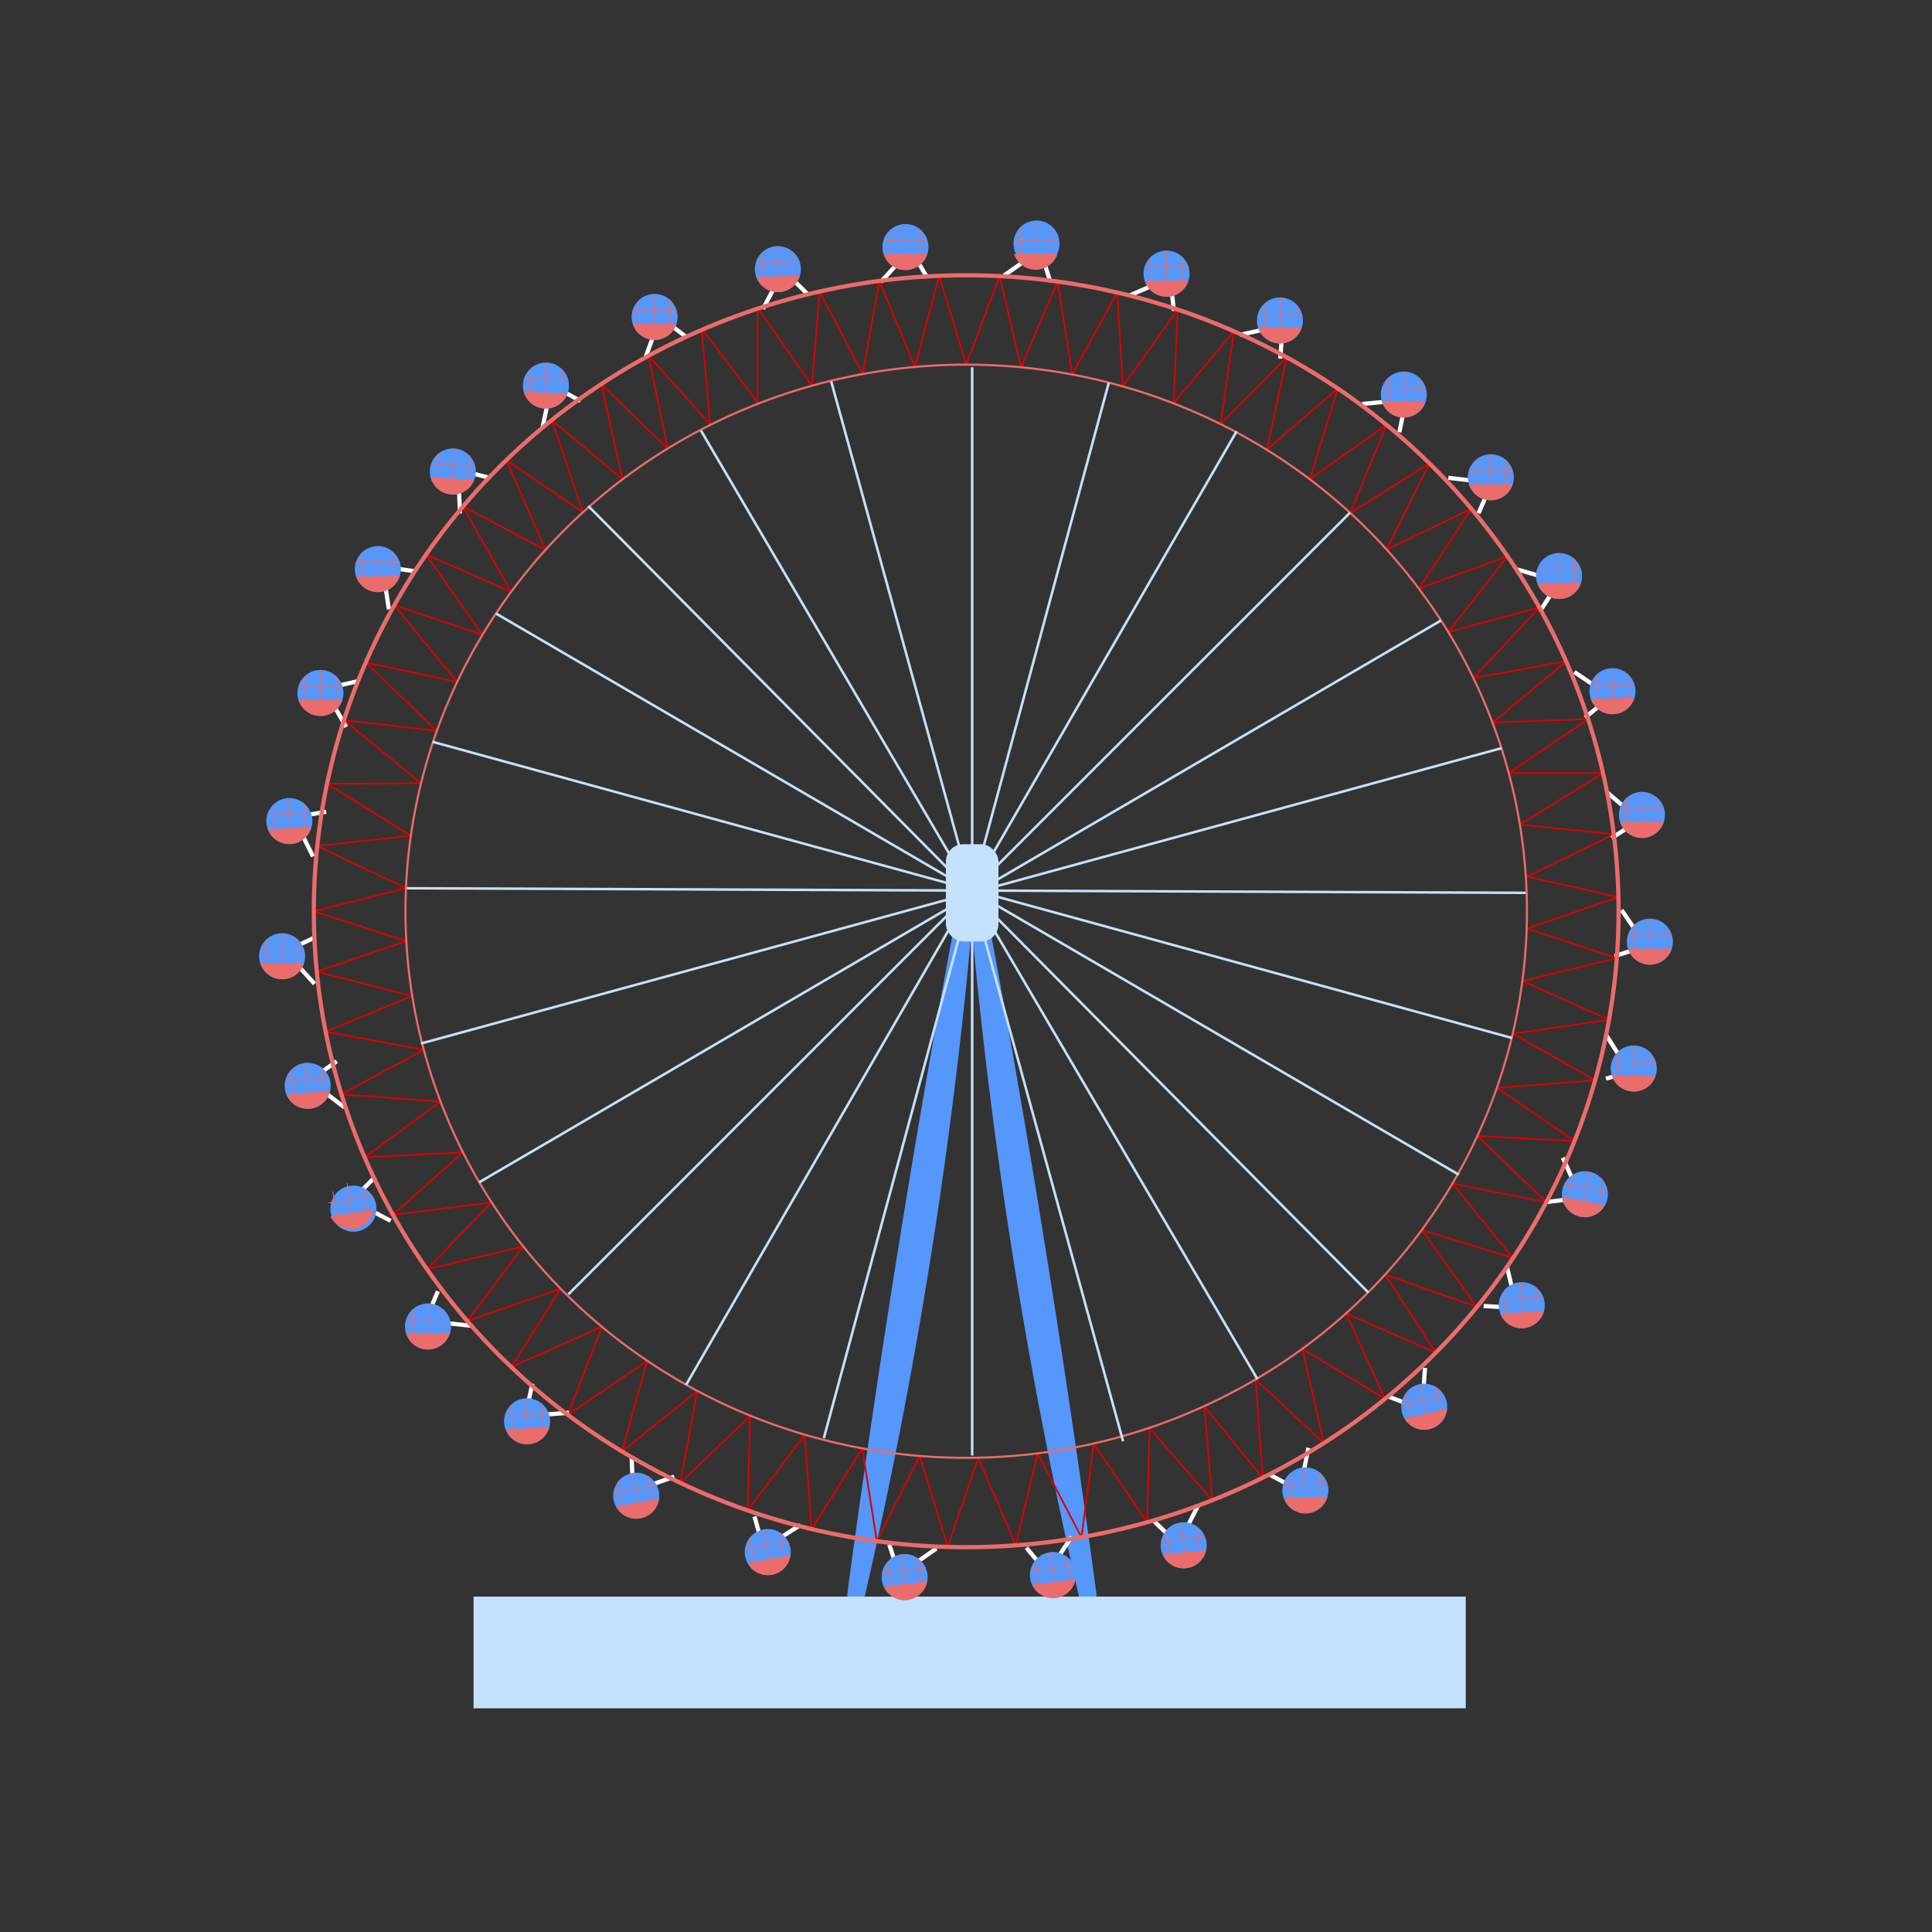 <svg id="Layer_1" data-name="Layer 1" xmlns="http://www.w3.org/2000/svg" viewBox="0 0 460 460"><rect x="0" y="0" width="460" height="460" fill="#333333" stroke="none"/><defs><style>.cls-1{fill:#5697fb;}.cls-2,.cls-6,.cls-7,.cls-8{fill:none;}.cls-2{stroke:#da0100;stroke-linecap:square;stroke-linejoin:bevel;stroke-width:0.4px;}.cls-3{fill:#c4e1fd;}.cls-4{fill:#fff;}.cls-5{fill:#ea6c6b;}.cls-6{stroke:#c4e1fd;stroke-width:0.6px;}.cls-6,.cls-7,.cls-8{stroke-miterlimit:10;}.cls-7,.cls-8{stroke:#ea6c6b;}.cls-7{stroke-width:0.5px;}</style></defs><title>london</title><path class="cls-1" d="M203.51,381.7a2.12,2.12,0,0,1-1.75-2.42q5.24-39,11.73-79.7t13.71-79.16a2.16,2.16,0,0,1,.85-1.37,2.1,2.1,0,0,1,1.57-.38h0a2.12,2.12,0,0,1,1.75,2.42c-2.31,25.31-5.58,52.19-10.12,80.43-4.47,27.81-9.69,54-15.32,78.43A2.4,2.4,0,0,1,203.51,381.7Z"/><path class="cls-1" d="M259.28,381.7a2.12,2.12,0,0,0,1.75-2.42q-5.24-39-11.73-79.7t-13.71-79.16a2.16,2.16,0,0,0-.85-1.37,2.1,2.1,0,0,0-1.57-.38h0a2.12,2.12,0,0,0-1.75,2.42c2.31,25.31,5.58,52.19,10.12,80.43,4.47,27.81,9.69,54,15.32,78.43A2.4,2.4,0,0,0,259.28,381.7Z"/><polygon class="cls-2" points="169.04 100.96 167.06 78.23 180.35 95.78 180.35 73.19 193.33 91.8 195.12 69.39 205.44 89.02 209.35 66.88 217.82 87.36 223.63 65.67 230.05 86.82 238.01 65.74 243.1 87.43 251.8 67.02 255.29 89.14 266 69.62 267.38 91.97 280.41 73.68 279.42 96 293.79 78.84 290.63 100.96 306.38 85.06 301.61 107.07 318.53 92.5 311.86 114.11 330.11 101.14 321.51 122.16 340.31 110.32 330.17 130.87 350.33 121.15 337.82 140.13 358.96 132.46 344.84 150.47 366.54 144.63 350.82 161.43 372.93 157.47 355.39 172.03 378.16 171.21 359.25 184.04 381.7 184.04 361.89 196.35 384.25 198.61 363.56 208.71 385.34 213.6 363.56 221.1 384.96 228.13 362.48 233.59 383.13 242.8 360.19 246.13 379.83 257.22 356.43 259.02 374.92 271.69 351.78 270.47 368.2 286.24 345.83 281.8 360.25 299.56 338.53 292.84 351.64 311.2 329.81 303.45 341.86 322.07 320.47 312.72 329.77 333.06 310.06 321.15 315.22 343.61 298.97 328.45 300.63 351.88 286.74 334.82 288.63 357.24 273.7 339.99 273.12 362.48 260.42 343.73 257.5 366.02 247.05 346.06 241.86 367.95 232.92 347.08 225.65 368.32 218.99 346.67 208.77 366.97 205.3 344.87 193.24 364.1 191.59 341.63 177.99 359.67 178.61 337.1 161.97 353.1 166.02 331.19 148.07 345.6 154.1 324.01 135.19 336.87 143.31 315.9 121.74 325.49 133.49 306.83 111.27 314.53 124.57 296.75 101.66 302.21 117.04 286.29 93.53 289.26 110.19 274.36 86.78 275.56 104.87 262.31 81.25 260.54 100.87 249.97 77.5 245.63 98.14 237.15 75.41 231.35 96.74 224.07 74.72 216.96 96.66 211.49 75.53 201.44 97.81 198.96 77.84 186.61 100.23 186.48 81.86 171.44 103.98 174.03 87.06 157.72 108.82 162.37 93.86 144.09 114.85 151.14 101.44 132.02 121.69 140.92 110.23 120.61 129.89 130.91 120.55 109.57 138.81 121.95 131.36 100.03 148.24 114.11 143.13 91.46 158.96 106.78 154.41 84.68 169.04 100.96"/><rect class="cls-3" x="112.75" y="380.14" width="236.24" height="26.6"/><rect class="cls-3" x="225.22" y="201" width="12.51" height="23.16" rx="4.13" ry="4.13"/><rect class="cls-4" x="387.3" y="216.11" width="1" height="6.07" transform="translate(-55.91 258.3) rotate(-34.51)"/><rect class="cls-4" x="386.85" y="223.69" width="1" height="6.07" transform="translate(486.54 -211) rotate(72.43)"/><circle class="cls-1" cx="392.83" cy="224.21" r="5.48"/><path class="cls-5" d="M398.07,222.72c0-.07,0-.13-.05-.2H387.64c0,.06,0,.13-.05.2Z"/><path class="cls-5" d="M387.64,225.89a5.45,5.45,0,0,0,10.38,0Z"/><path class="cls-5" d="M389.28,220l-.2.18q0,3.33,0,6.66h.17Q389.28,223.46,389.28,220Z"/><path class="cls-5" d="M392.93,218.73h-.2c0,.38,0,3.42,0,3.81s0,3.32,0,3.68h.17Q392.93,222.47,392.93,218.73Z"/><path class="cls-5" d="M396.44,220.09l.2.19q0,3.33,0,6.66h-.17Q396.44,223.51,396.44,220.09Z"/><rect class="cls-4" x="384.26" y="187.42" width="1" height="6.07" transform="translate(-9.93 359.36) rotate(-49.5)"/><rect class="cls-4" x="385.79" y="194.86" width="1" height="6.07" transform="translate(345.17 -234.18) rotate(57.44)"/><circle class="cls-1" cx="390.94" cy="194.04" r="5.48" transform="translate(-1.77 3.61) rotate(-0.53)"/><path class="cls-5" d="M396.16,192.5c0-.07,0-.13-.05-.2l-10.38.1c0,.06,0,.13,0,.2Z"/><path class="cls-5" d="M385.76,195.78a5.45,5.45,0,0,0,10.38-.1Z"/><path class="cls-5" d="M387.35,189.91l-.19.18.08,6.66h.17Q387.38,193.32,387.35,189.91Z"/><path class="cls-5" d="M391,188.56h-.2l0,3.81,0,3.68h.17Q391,192.3,391,188.56Z"/><path class="cls-5" d="M394.51,189.89l.2.18q0,3.33,0,6.66h-.17Q394.54,193.31,394.51,189.89Z"/><rect class="cls-4" x="376.87" y="158.68" width="1" height="6.07" transform="translate(32.38 384.3) rotate(-56.03)"/><rect class="cls-4" x="379.23" y="165.9" width="1" height="6.07" transform="translate(271.44 -232.32) rotate(50.91)"/><circle class="cls-1" cx="383.91" cy="164.58" r="5.48" transform="translate(-6.21 15.32) rotate(-2.27)"/><path class="cls-5" d="M389.09,162.88c0-.06,0-.13-.06-.2l-10.37.41c0,.07,0,.13,0,.2Z"/><path class="cls-5" d="M378.79,166.47a5.45,5.45,0,0,0,10.37-.41Z"/><path class="cls-5" d="M380.19,160.56l-.19.18.29,6.65h.17Z"/><path class="cls-5" d="M383.79,159.1h-.2l.16,3.8.16,3.68h.17Q383.94,162.84,383.79,159.1Z"/><path class="cls-5" d="M387.35,160.32l.21.18.24,6.65h-.17Z"/><rect class="cls-4" x="363.62" y="133.38" width="1" height="6.07" transform="translate(132.62 448.83) rotate(-74)"/><rect class="cls-4" x="368.09" y="139.52" width="1" height="6.07" transform="translate(136.77 -177.51) rotate(32.94)"/><circle class="cls-1" cx="371.22" cy="137.13" r="5.48" transform="translate(-1.75 4.82) rotate(-0.74)"/><path class="cls-5" d="M376.44,135.57c0-.07,0-.13-.05-.2L366,135.5c0,.06,0,.13,0,.2Z"/><path class="cls-5" d="M366.05,138.88a5.45,5.45,0,0,0,10.38-.13Z"/><path class="cls-5" d="M367.62,133l-.19.18.11,6.66h.17Z"/><path class="cls-5" d="M371.25,131.64h-.2l.06,3.81.06,3.68h.17Q371.3,135.39,371.25,131.64Z"/><path class="cls-5" d="M374.78,133l.2.18q0,3.33.06,6.66h-.17Z"/><rect class="cls-4" x="347.33" y="111.07" width="1" height="6.07" transform="translate(194.53 446.53) rotate(-83.4)"/><rect class="cls-4" x="352.75" y="116.39" width="1" height="6.07" transform="translate(77.08 -131.13) rotate(23.54)"/><circle class="cls-1" cx="354.96" cy="113.64" r="5.48"/><path class="cls-5" d="M360.2,112.15c0-.07,0-.13-.05-.2H349.77c0,.06,0,.13-.05.2Z"/><path class="cls-5" d="M349.77,115.33a5.45,5.45,0,0,0,10.38,0Z"/><path class="cls-5" d="M351.4,109.47l-.2.18q0,3.33,0,6.66h.17Q351.41,112.89,351.4,109.47Z"/><path class="cls-5" d="M355.05,108.16h-.2c0,.38,0,3.42,0,3.81s0,3.32,0,3.68h.17Q355.06,111.9,355.05,108.16Z"/><path class="cls-5" d="M358.56,109.52l.2.19q0,3.33,0,6.66h-.17Q358.57,112.94,358.56,109.52Z"/><rect class="cls-4" x="326.87" y="92.85" width="1" height="6.07" transform="translate(263.24 430.93) rotate(-95.49)"/><rect class="cls-4" x="333.28" y="96.92" width="1" height="6.07" transform="translate(26.49 -64.28) rotate(11.45)"/><circle class="cls-1" cx="334.24" cy="93.94" r="5.48" transform="translate(234.19 426.41) rotate(-88.95)"/><path class="cls-5" d="M339.51,92.55c0-.07,0-.13,0-.2l-10.38-.19c0,.06,0,.13-.05.2Z"/><path class="cls-5" d="M329,95.53a5.45,5.45,0,0,0,10.38.19Z"/><path class="cls-5" d="M330.76,89.71l-.2.17-.1,6.66h.17Z"/><path class="cls-5" d="M334.44,88.46h-.2l-.06,3.81-.06,3.68h.17Q334.37,92.2,334.44,88.46Z"/><path class="cls-5" d="M337.92,89.89l.2.19L338,96.73h-.17Z"/><rect class="cls-4" x="297.7" y="76.04" width="1" height="6.07" transform="translate(285.94 387.34) rotate(-102.58)"/><rect class="cls-4" x="304.56" y="79.29" width="1" height="6.07" transform="translate(7.15 -22.98) rotate(4.37)"/><circle class="cls-1" cx="304.77" cy="76.3" r="5.48" transform="translate(223.14 379.69) rotate(-89)"/><path class="cls-5" d="M310,74.9c0-.07,0-.13,0-.2l-10.38-.18c0,.06,0,.13-.05.2Z"/><path class="cls-5" d="M299.55,77.89a5.45,5.45,0,0,0,10.38.18Z"/><path class="cls-5" d="M301.29,72.07l-.2.17L301,78.9h.17Z"/><path class="cls-5" d="M305,70.82h-.2l-.06,3.81-.05,3.68h.17Q304.9,74.56,305,70.82Z"/><path class="cls-5" d="M308.45,72.24l.2.19-.14,6.66h-.17Z"/><rect class="cls-4" x="271.32" y="66.07" width="1" height="6.07" transform="translate(316.51 345.99) rotate(-113.43)"/><rect class="cls-4" x="278.67" y="67.97" width="1" height="6.07" transform="translate(-6.24 32.02) rotate(-6.49)"/><circle class="cls-1" cx="277.76" cy="65.14" r="5.48" transform="translate(-0.78 3.41) rotate(-0.7)"/><path class="cls-5" d="M283,63.58c0-.07,0-.13-.05-.2l-10.38.13c0,.06,0,.13,0,.2Z"/><path class="cls-5" d="M272.59,66.89A5.45,5.45,0,0,0,283,66.76Z"/><path class="cls-5" d="M274.15,61l-.19.18.1,6.66h.17Z"/><path class="cls-5" d="M277.79,59.66h-.2l.06,3.81.06,3.68h.17Q277.83,63.4,277.79,59.66Z"/><path class="cls-5" d="M281.31,61l.2.18q0,3.33.06,6.66h-.17Z"/><rect class="cls-4" x="241.07" y="60.78" width="1" height="6.07" transform="translate(327.54 298.42) rotate(-124.92)"/><rect class="cls-4" x="248.66" y="61.18" width="1" height="6.07" transform="translate(-7.65 80.05) rotate(-17.98)"/><circle class="cls-1" cx="246.6" cy="58.75" r="5.48" transform="matrix(1, -0.01, 0.01, 1, -0.4, 1.7)"/><path class="cls-5" d="M251.83,57.22c0-.07,0-.13-.05-.2l-10.38.07c0,.06,0,.13,0,.2Z"/><path class="cls-5" d="M241.42,60.47a5.45,5.45,0,0,0,10.38-.07Z"/><path class="cls-5" d="M243,54.6l-.19.18q0,3.33.07,6.66h.17Q243,58,243,54.6Z"/><path class="cls-5" d="M246.66,53.26h-.2l0,3.81,0,3.68h.17Q246.69,57,246.66,53.26Z"/><path class="cls-5" d="M250.18,54.6l.2.19q0,3.33,0,6.66h-.17Q250.21,58,250.18,54.6Z"/><rect class="cls-4" x="211.29" y="61.84" width="1" height="6.07" transform="translate(324.33 255.65) rotate(-137.57)"/><rect class="cls-4" x="218.77" y="60.56" width="1" height="6.07" transform="matrix(0.86, -0.51, 0.51, 0.86, -1.81, 120.58)"/><circle class="cls-1" cx="215.58" cy="58.83" r="5.48" transform="translate(-0.34 1.27) rotate(-0.34)"/><path class="cls-5" d="M220.81,57.3c0-.07,0-.13-.05-.2l-10.38.06c0,.06,0,.13-.05.2Z"/><path class="cls-5" d="M210.4,60.54a5.45,5.45,0,0,0,10.38-.06Z"/><path class="cls-5" d="M212,54.68l-.19.18q0,3.33.06,6.66H212Q212,58.09,212,54.68Z"/><path class="cls-5" d="M215.65,53.34h-.2l0,3.81,0,3.68h.17Q215.67,57.09,215.65,53.34Z"/><path class="cls-5" d="M219.17,54.68l.2.19q0,3.33,0,6.66h-.17Q219.19,58.1,219.17,54.68Z"/><rect class="cls-4" x="182.57" y="67.86" width="1" height="6.07" transform="translate(312 218.93) rotate(-152.22)"/><rect class="cls-4" x="189.49" y="64.73" width="1" height="6.07" transform="translate(8.16 155.09) rotate(-45.28)"/><circle class="cls-1" cx="185.21" cy="64.08" r="5.48" transform="translate(-2.66 8.27) rotate(-2.54)"/><path class="cls-5" d="M190.38,62.36c0-.06,0-.13-.06-.2L180,62.62c0,.07,0,.13,0,.2Z"/><path class="cls-5" d="M180.1,66a5.45,5.45,0,0,0,10.37-.46Z"/><path class="cls-5" d="M181.48,60.07l-.19.19.32,6.65h.17Z"/><path class="cls-5" d="M185.07,58.6h-.2l.18,3.8.17,3.68h.17Q185.23,62.34,185.07,58.6Z"/><path class="cls-5" d="M188.63,59.8l.21.18.27,6.65h-.17Z"/><rect class="cls-4" x="154.14" y="79.46" width="1" height="6.07" transform="translate(271.41 213.19) rotate(-159.85)"/><rect class="cls-4" x="160.58" y="75.44" width="1" height="6.07" transform="translate(1.35 159.65) rotate(-52.91)"/><circle class="cls-1" cx="155.86" cy="75.46" r="5.48"/><path class="cls-5" d="M161.1,74c0-.07,0-.13-.05-.2H150.67c0,.06,0,.13-.05.2Z"/><path class="cls-5" d="M150.67,77.14a5.45,5.45,0,0,0,10.38,0Z"/><path class="cls-5" d="M152.31,71.29l-.2.18q0,3.33,0,6.66h.17Q152.31,74.71,152.31,71.29Z"/><path class="cls-5" d="M156,70h-.2c0,.38,0,3.42,0,3.81s0,3.32,0,3.68H156Q156,73.72,156,70Z"/><path class="cls-5" d="M159.47,71.33l.2.19q0,3.33,0,6.66h-.17Q159.47,74.75,159.47,71.33Z"/><rect class="cls-4" x="129.29" y="95.9" width="1" height="6.07" transform="translate(236.4 222.49) rotate(-168.11)"/><rect class="cls-4" x="135.09" y="91" width="1" height="6.07" transform="translate(-12.18 167.47) rotate(-61.17)"/><circle class="cls-1" cx="129.98" cy="91.8" r="5.48" transform="translate(32.16 217.32) rotate(-87.3)"/><path class="cls-5" d="M135.29,90.56c0-.07,0-.14,0-.2l-10.37-.49c0,.06,0,.13-.06.2Z"/><path class="cls-5" d="M124.72,93.24a5.45,5.45,0,0,0,10.37.49Z"/><path class="cls-5" d="M126.63,87.47l-.2.17-.29,6.65h.17Z"/><path class="cls-5" d="M130.34,86.33h-.2l-.17,3.8-.16,3.68H130Z"/><path class="cls-5" d="M133.78,87.85l.19.2-.34,6.65h-.17Z"/><rect class="cls-4" x="108.89" y="116.2" width="1" height="6.07" transform="translate(223.46 233.98) rotate(177.71)"/><rect class="cls-4" x="113.31" y="110.02" width="1" height="6.07" transform="translate(-24.35 194.58) rotate(-75.35)"/><circle class="cls-1" cx="107.83" cy="112.26" r="5.48" transform="translate(-10.04 213.94) rotate(-86.94)"/><path class="cls-5" d="M113.14,111.05c0-.07,0-.14,0-.2l-10.36-.55c0,.06,0,.13-.06.2Z"/><path class="cls-5" d="M102.55,113.67a5.45,5.45,0,0,0,10.37.55Z"/><path class="cls-5" d="M104.5,107.91l-.2.17-.33,6.65h.17Z"/><path class="cls-5" d="M108.22,106.79H108l-.19,3.8-.19,3.67h.17Z"/><path class="cls-5" d="M111.65,108.34l.19.2-.38,6.65h-.17Z"/><rect class="cls-4" x="91.77" y="139.22" width="1" height="6.07" transform="matrix(-0.99, 0.15, -0.15, -0.99, 204.82, 269.07)"/><rect class="cls-4" x="95.49" y="132.59" width="1" height="6.07" transform="translate(-52.11 210.97) rotate(-81.68)"/><circle class="cls-1" cx="89.96" cy="135.5" r="5.48" transform="translate(-1.53 1.03) rotate(-0.65)"/><path class="cls-5" d="M95.18,133.95c0-.07,0-.13-.05-.2l-10.38.12c0,.06,0,.13,0,.2Z"/><path class="cls-5" d="M84.79,137.24a5.45,5.45,0,0,0,10.38-.12Z"/><path class="cls-5" d="M86.36,131.37l-.19.18.1,6.66h.17Z"/><path class="cls-5" d="M90,130h-.2l.05,3.81.05,3.68h.17Q90,133.76,90,130Z"/><path class="cls-5" d="M93.52,131.33l.2.18q0,3.33.05,6.66H93.6Z"/><rect class="cls-4" x="80.39" y="167.41" width="1" height="6.07" transform="translate(235.87 278.04) rotate(150.16)"/><rect class="cls-4" x="81.46" y="159.89" width="1" height="6.07" transform="translate(-58.56 279.19) rotate(-102.9)"/><circle class="cls-1" cx="76.29" cy="164.99" r="5.48" transform="translate(-0.17 0.08) rotate(-0.06)"/><path class="cls-5" d="M81.53,163.49c0-.07,0-.13-.05-.2H71.1c0,.06,0,.13-.05.2Z"/><path class="cls-5" d="M71.1,166.68a5.45,5.45,0,0,0,10.38,0Z"/><path class="cls-5" d="M72.73,160.82l-.2.18q0,3.33,0,6.66h.17Q72.74,164.24,72.73,160.82Z"/><path class="cls-5" d="M76.38,159.5h-.2V167h.17Q76.39,163.25,76.38,159.5Z"/><path class="cls-5" d="M79.89,160.86l.2.19q0,3.33,0,6.66h-.17Q79.9,164.28,79.89,160.86Z"/><rect class="cls-4" x="72.65" y="198.18" width="1" height="6.07" transform="translate(228.39 348.66) rotate(153.51)"/><rect class="cls-4" x="74.16" y="190.74" width="1" height="6.07" transform="translate(-104.04 299.55) rotate(-99.55)"/><circle class="cls-1" cx="68.88" cy="195.5" r="5.48" transform="translate(-11.09 4.27) rotate(-3.29)"/><path class="cls-5" d="M74,193.71c0-.06,0-.13-.06-.2l-10.36.6c0,.07,0,.13,0,.2Z"/><path class="cls-5" d="M63.79,197.48a5.45,5.45,0,0,0,10.37-.6Z"/><path class="cls-5" d="M65.09,191.54l-.18.19.4,6.65h.17Z"/><path class="cls-5" d="M68.66,190h-.2l.23,3.8.22,3.67h.17Z"/><path class="cls-5" d="M72.24,191.18l.21.17.36,6.65h-.17Z"/><rect class="cls-4" x="72.33" y="228.99" width="1" height="6.07" transform="translate(282.64 355) rotate(137.81)"/><rect class="cls-4" x="71.77" y="221.42" width="1" height="6.07" transform="translate(-99.9 385.57) rotate(-115.25)"/><circle class="cls-1" cx="67.17" cy="227.68" r="5.48" transform="translate(-0.32 0.09) rotate(-0.08)"/><path class="cls-5" d="M72.41,226.18c0-.07,0-.13-.05-.2H62c0,.06,0,.13-.05.2Z"/><path class="cls-5" d="M62,229.37a5.45,5.45,0,0,0,10.38,0Z"/><path class="cls-5" d="M63.61,223.51l-.2.18q0,3.33,0,6.66h.17Q63.62,226.93,63.61,223.51Z"/><path class="cls-5" d="M67.26,222.2h-.2l0,3.81,0,3.68h.17Q67.27,225.94,67.26,222.2Z"/><path class="cls-5" d="M70.77,223.55l.2.19q0,3.33,0,6.66h-.17Q70.78,227,70.77,223.55Z"/><rect class="cls-4" x="79.1" y="258.78" width="1" height="6.07" transform="translate(335.56 358.59) rotate(127.62)"/><rect class="cls-4" x="77.21" y="251.42" width="1" height="6.07" transform="translate(-84.56 465.3) rotate(-125.44)"/><circle class="cls-1" cx="73.26" cy="258.53" r="5.48" transform="translate(-24.49 8.23) rotate(-5.51)"/><path class="cls-5" d="M78.33,256.55c0-.06,0-.13-.07-.19l-10.33,1c0,.07,0,.14,0,.2Z"/><path class="cls-5" d="M68.25,260.71a5.45,5.45,0,0,0,10.33-1Z"/><path class="cls-5" d="M69.32,254.72l-.18.19.66,6.63.17,0Z"/><path class="cls-5" d="M72.83,253.07l-.19,0,.38,3.79.36,3.66.17,0Z"/><path class="cls-5" d="M76.46,254.08l.22.17.62,6.63-.17,0Z"/><rect class="cls-4" x="89.82" y="286.24" width="1" height="6.07" transform="translate(388.44 343.71) rotate(117.69)"/><rect class="cls-4" x="86.68" y="279.33" width="1" height="6.07" transform="translate(-49.13 544.56) rotate(-135.37)"/><circle class="cls-1" cx="83.51" cy="287.14" r="5.48" transform="matrix(0.99, -0.16, 0.16, 0.99, -44.47, 16.87)"/><path class="cls-5" d="M88.45,284.84c0-.06-.05-.13-.08-.19L78.12,286.3c0,.07,0,.14,0,.2Z"/><path class="cls-5" d="M78.65,289.63A5.45,5.45,0,0,0,88.9,288Z"/><path class="cls-5" d="M79.34,283.59l-.16.21,1.08,6.57.17,0Z"/><path class="cls-5" d="M82.74,281.72l-.19,0,.61,3.76.59,3.63.17,0Z"/><path class="cls-5" d="M86.42,282.5l.23.15,1,6.58-.17,0Z"/><rect class="cls-4" x="108.51" y="312.28" width="1" height="6.07" transform="translate(434.13 240.49) rotate(96.11)"/><rect class="cls-4" x="103.04" y="307" width="1" height="6.07" transform="matrix(-0.92, -0.39, 0.39, -0.92, 77.42, 635.85)"/><circle class="cls-1" cx="101.89" cy="315.83" r="5.48" transform="translate(-4.28 1.41) rotate(-0.78)"/><path class="cls-5" d="M107.11,314.27c0-.06,0-.13-.05-.2l-10.38.14c0,.06,0,.13,0,.2Z"/><path class="cls-5" d="M96.72,317.59a5.45,5.45,0,0,0,10.38-.14Z"/><path class="cls-5" d="M98.28,311.71l-.19.18.11,6.66h.17Z"/><path class="cls-5" d="M101.91,310.35h-.2l.06,3.81.06,3.68H102Q102,314.09,101.91,310.35Z"/><path class="cls-5" d="M105.44,311.66l.2.18q0,3.33.07,6.66h-.17Z"/><rect class="cls-4" x="131.92" y="333.53" width="1" height="6.07" transform="translate(457.57 178.18) rotate(85.5)"/><rect class="cls-4" x="125.58" y="329.35" width="1" height="6.07" transform="translate(177.57 684.13) rotate(-167.55)"/><circle class="cls-1" cx="125.52" cy="338.39" r="5.48" transform="translate(-22.06 9.02) rotate(-3.78)"/><path class="cls-5" d="M130.65,336.56c0-.06,0-.13-.06-.19l-10.36.68c0,.07,0,.14,0,.2Z"/><path class="cls-5" d="M120.45,340.41a5.45,5.45,0,0,0,10.36-.69Z"/><path class="cls-5" d="M121.7,334.46l-.18.19.46,6.64h.17Z"/><path class="cls-5" d="M125.25,332.91h-.19l.26,3.8.25,3.67h.17Z"/><path class="cls-5" d="M128.85,334l.21.17.42,6.65h-.17Z"/><rect class="cls-4" x="157.21" y="349.55" width="1" height="6.07" transform="translate(438.48 87.35) rotate(70.73)"/><rect class="cls-4" x="150.01" y="347.12" width="1" height="6.07" transform="translate(315.14 693.91) rotate(177.67)"/><circle class="cls-1" cx="151.5" cy="356.11" r="5.48" transform="translate(-62.77 33.85) rotate(-10.57)"/><path class="cls-5" d="M156.38,353.68l-.09-.19-10.2,1.9c0,.07,0,.14,0,.2Z"/><path class="cls-5" d="M146.7,358.72a5.45,5.45,0,0,0,10.21-1.91Z"/><path class="cls-5" d="M147.24,352.66l-.16.21,1.24,6.54.17,0Z"/><path class="cls-5" d="M150.59,350.7l-.19,0,.71,3.74.69,3.61.17,0Z"/><path class="cls-5" d="M154.29,351.4l.23.15,1.2,6.55-.17,0Z"/><rect class="cls-4" x="187.52" y="361.69" width="1" height="6.07" transform="translate(395.15 10.51) rotate(57.59)"/><rect class="cls-4" x="179.96" y="360.96" width="1" height="6.07" transform="translate(451.47 666.66) rotate(164.53)"/><circle class="cls-1" cx="182.77" cy="369.56" r="5.48" transform="translate(-62.99 38.53) rotate(-10.28)"/><path class="cls-5" d="M187.66,367.16l-.09-.19-10.21,1.85c0,.07,0,.14,0,.2Z"/><path class="cls-5" d="M178,372.15a5.45,5.45,0,0,0,10.22-1.85Z"/><path class="cls-5" d="M178.54,366.09l-.16.21,1.21,6.55.17,0Z"/><path class="cls-5" d="M181.89,364.15l-.19,0,.69,3.74.67,3.62.17,0Z"/><path class="cls-5" d="M185.59,364.86l.23.15,1.17,6.56-.17,0Z"/><rect class="cls-4" x="219.93" y="367.38" width="1" height="6.07" transform="translate(397.86 -22.41) rotate(55.06)"/><rect class="cls-4" x="212.35" y="366.98" width="1" height="6.07" transform="matrix(-0.95, 0.31, -0.31, -0.95, 529.59, 656.18)"/><circle class="cls-1" cx="215.4" cy="375.48" r="5.48" transform="translate(-43.68 28.7) rotate(-6.92)"/><path class="cls-5" d="M220.43,373.37c0-.06,0-.13-.07-.19L210,374.43c0,.07,0,.14,0,.2Z"/><path class="cls-5" d="M210.45,377.78a5.45,5.45,0,0,0,10.31-1.25Z"/><path class="cls-5" d="M211.38,371.77l-.17.2.82,6.61.17,0Z"/><path class="cls-5" d="M214.84,370l-.19,0,.47,3.78.45,3.65.17,0Z"/><path class="cls-5" d="M218.49,371l.22.16.78,6.61-.17,0Z"/><rect class="cls-4" x="253" y="365.39" width="1" height="6.07" transform="translate(243.79 -78.68) rotate(33.29)"/><rect class="cls-4" x="245.81" y="367.84" width="1" height="6.07" transform="translate(672.89 498.34) rotate(140.23)"/><circle class="cls-1" cx="250.71" cy="375" r="5.48" transform="translate(-46.34 35.53) rotate(-7.42)"/><path class="cls-5" d="M255.72,372.84c0-.06,0-.13-.08-.19L245.35,374c0,.07,0,.14,0,.2Z"/><path class="cls-5" d="M245.78,377.34a5.45,5.45,0,0,0,10.3-1.34Z"/><path class="cls-5" d="M246.65,371.32l-.17.2.88,6.6.17,0Z"/><path class="cls-5" d="M250.1,369.55l-.19,0,.5,3.77.49,3.65.17,0Z"/><path class="cls-5" d="M253.76,370.45l.22.16.84,6.61-.17,0Z"/><rect class="cls-4" x="283.39" y="358.07" width="1" height="6.07" transform="translate(195.61 -89.67) rotate(27.09)"/><rect class="cls-4" x="276.5" y="361.28" width="1" height="6.07" transform="translate(731.46 418.4) rotate(134.03)"/><circle class="cls-1" cx="281.82" cy="367.94" r="5.48" transform="translate(-34.19 28.91) rotate(-5.54)"/><path class="cls-5" d="M286.9,366c0-.06,0-.13-.07-.19l-10.33,1c0,.07,0,.14,0,.2Z"/><path class="cls-5" d="M276.82,370.12a5.45,5.45,0,0,0,10.33-1Z"/><path class="cls-5" d="M277.89,364.13l-.18.19.66,6.63.17,0Z"/><path class="cls-5" d="M281.39,362.48l-.19,0,.38,3.79.37,3.66.17,0Z"/><path class="cls-5" d="M285,363.49l.22.17.62,6.63-.17,0Z"/><rect class="cls-4" x="310.44" y="344.67" width="1" height="6.07" transform="translate(74.22 -54.23) rotate(11.31)"/><rect class="cls-4" x="304.69" y="349.63" width="1" height="6.07" transform="translate(760.3 250.74) rotate(118.25)"/><circle class="cls-1" cx="310.82" cy="354.84" r="5.48" transform="translate(-12.93 11.76) rotate(-2.12)"/><path class="cls-5" d="M316,353.15c0-.06,0-.13-.06-.2l-10.37.38c0,.07,0,.13,0,.2Z"/><path class="cls-5" d="M305.69,356.71a5.45,5.45,0,0,0,10.38-.38Z"/><path class="cls-5" d="M307.12,350.8l-.19.18.27,6.65h.17Z"/><path class="cls-5" d="M310.71,349.36h-.2l.15,3.8.15,3.68H311Q310.85,353.1,310.71,349.36Z"/><path class="cls-5" d="M314.27,350.58l.21.18.22,6.66h-.17Z"/><rect class="cls-4" x="337.81" y="324.83" width="1" height="6.07" transform="matrix(1, 0.07, -0.07, 1, 23.71, -22.81)"/><rect class="cls-4" x="332.74" y="330.48" width="1" height="6.07" transform="translate(763.83 141.5) rotate(110.94)"/><circle class="cls-1" cx="339.09" cy="334.96" r="5.48" transform="translate(-65.2 82.51) rotate(-12.67)"/><path class="cls-5" d="M343.88,332.35l-.09-.18-10.13,2.28c0,.07,0,.14,0,.2Z"/><path class="cls-5" d="M334.4,337.74a5.45,5.45,0,0,0,10.13-2.28Z"/><path class="cls-5" d="M334.71,331.67l-.15.22,1.48,6.49.17,0Z"/><path class="cls-5" d="M338,329.59l-.19,0,.84,3.71.82,3.59.17,0Z"/><path class="cls-5" d="M341.71,330.14l.24.14,1.44,6.5-.17,0Z"/><rect class="cls-4" x="358.95" y="301.22" width="1" height="6.07" transform="translate(-60.55 91.25) rotate(-13.35)"/><rect class="cls-4" x="355.79" y="308.12" width="1" height="6.07" transform="translate(689.13 -24.97) rotate(93.59)"/><circle class="cls-1" cx="362.31" cy="310.79" r="5.48" transform="translate(-18.98 23.6) rotate(-3.64)"/><path class="cls-5" d="M367.45,309c0-.06,0-.13-.06-.19l-10.36.66c0,.07,0,.13,0,.2Z"/><path class="cls-5" d="M357.24,312.8a5.45,5.45,0,0,0,10.36-.66Z"/><path class="cls-5" d="M358.5,306.85l-.18.19.44,6.64h.17Z"/><path class="cls-5" d="M362.06,305.31h-.2l.25,3.8.24,3.67h.17Z"/><path class="cls-5" d="M365.65,306.45l.21.17.4,6.65h-.17Z"/><line class="cls-6" x1="96.66" y1="211.49" x2="363.56" y2="212.58"/><rect class="cls-4" x="372.83" y="275.4" width="1" height="6.07" transform="translate(-81.06 176.28) rotate(-24.05)"/><rect class="cls-4" x="371.01" y="282.78" width="1" height="6.07" transform="translate(609.17 -118.19) rotate(82.9)"/><circle class="cls-1" cx="377.35" cy="284.33" r="5.48" transform="translate(29.19 603.74) rotate(-79.53)"/><path class="cls-5" d="M382.78,283.82c0-.07,0-.14,0-.2l-10.21-1.89-.09.19Z"/><path class="cls-5" d="M371.94,285a5.45,5.45,0,0,0,10.21,1.89Z"/><path class="cls-5" d="M374.62,279.58l-.22.14-1.19,6.55.17,0Z"/><path class="cls-5" d="M378.45,279l-.19,0-.68,3.74-.66,3.62.17,0Z"/><path class="cls-5" d="M381.65,280.93l.16.22-1.23,6.54-.17,0Z"/><rect class="cls-4" x="383.66" y="246.14" width="1" height="6.07" transform="translate(-73.72 245.12) rotate(-32.46)"/><rect class="cls-4" x="382.94" y="253.7" width="1" height="6.07" transform="matrix(0.27, 0.96, -0.96, 0.27, 528.21, -181.42)"/><circle class="cls-1" cx="389.01" cy="254.42" r="5.48" transform="translate(120.82 634.06) rotate(-87.95)"/><path class="cls-5" d="M394.3,253.11c0-.07,0-.13,0-.2l-10.37-.37c0,.06,0,.13-.06.2Z"/><path class="cls-5" d="M383.76,255.91a5.45,5.45,0,0,0,10.38.37Z"/><path class="cls-5" d="M385.61,250.12l-.2.17-.22,6.66h.17Z"/><path class="cls-5" d="M389.3,248.94h-.2l-.13,3.8-.12,3.68H389Q389.17,252.68,389.3,248.94Z"/><path class="cls-5" d="M392.76,250.43l.19.19-.26,6.65h-.17Z"/><ellipse class="cls-7" cx="230.05" cy="216.96" rx="133.51" ry="130.14"/><ellipse class="cls-8" cx="230.05" cy="216.96" rx="155.33" ry="151.42"/><line class="cls-6" x1="231.47" y1="87.44" x2="231.47" y2="346.55"/><line class="cls-6" x1="118.08" y1="146.07" x2="347.34" y2="279.69"/><line class="cls-6" x1="294.45" y1="102.66" x2="163.35" y2="329.73"/><line class="cls-6" x1="102.95" y1="176.61" x2="360.03" y2="247.15"/><line class="cls-6" x1="264" y1="91.11" x2="196.15" y2="342.43"/><line class="cls-6" x1="140.05" y1="120.46" x2="325.8" y2="307.74"/><line class="cls-6" x1="166.9" y1="102.53" x2="299.4" y2="328.38"/><line class="cls-6" x1="197.89" y1="90.76" x2="267.41" y2="343.17"/><line class="cls-6" x1="321.43" y1="122.07" x2="135.33" y2="308.17"/><line class="cls-6" x1="343.11" y1="147.72" x2="114.09" y2="281.5"/><line class="cls-6" x1="357.51" y1="178.13" x2="100.25" y2="248.45"/></svg>